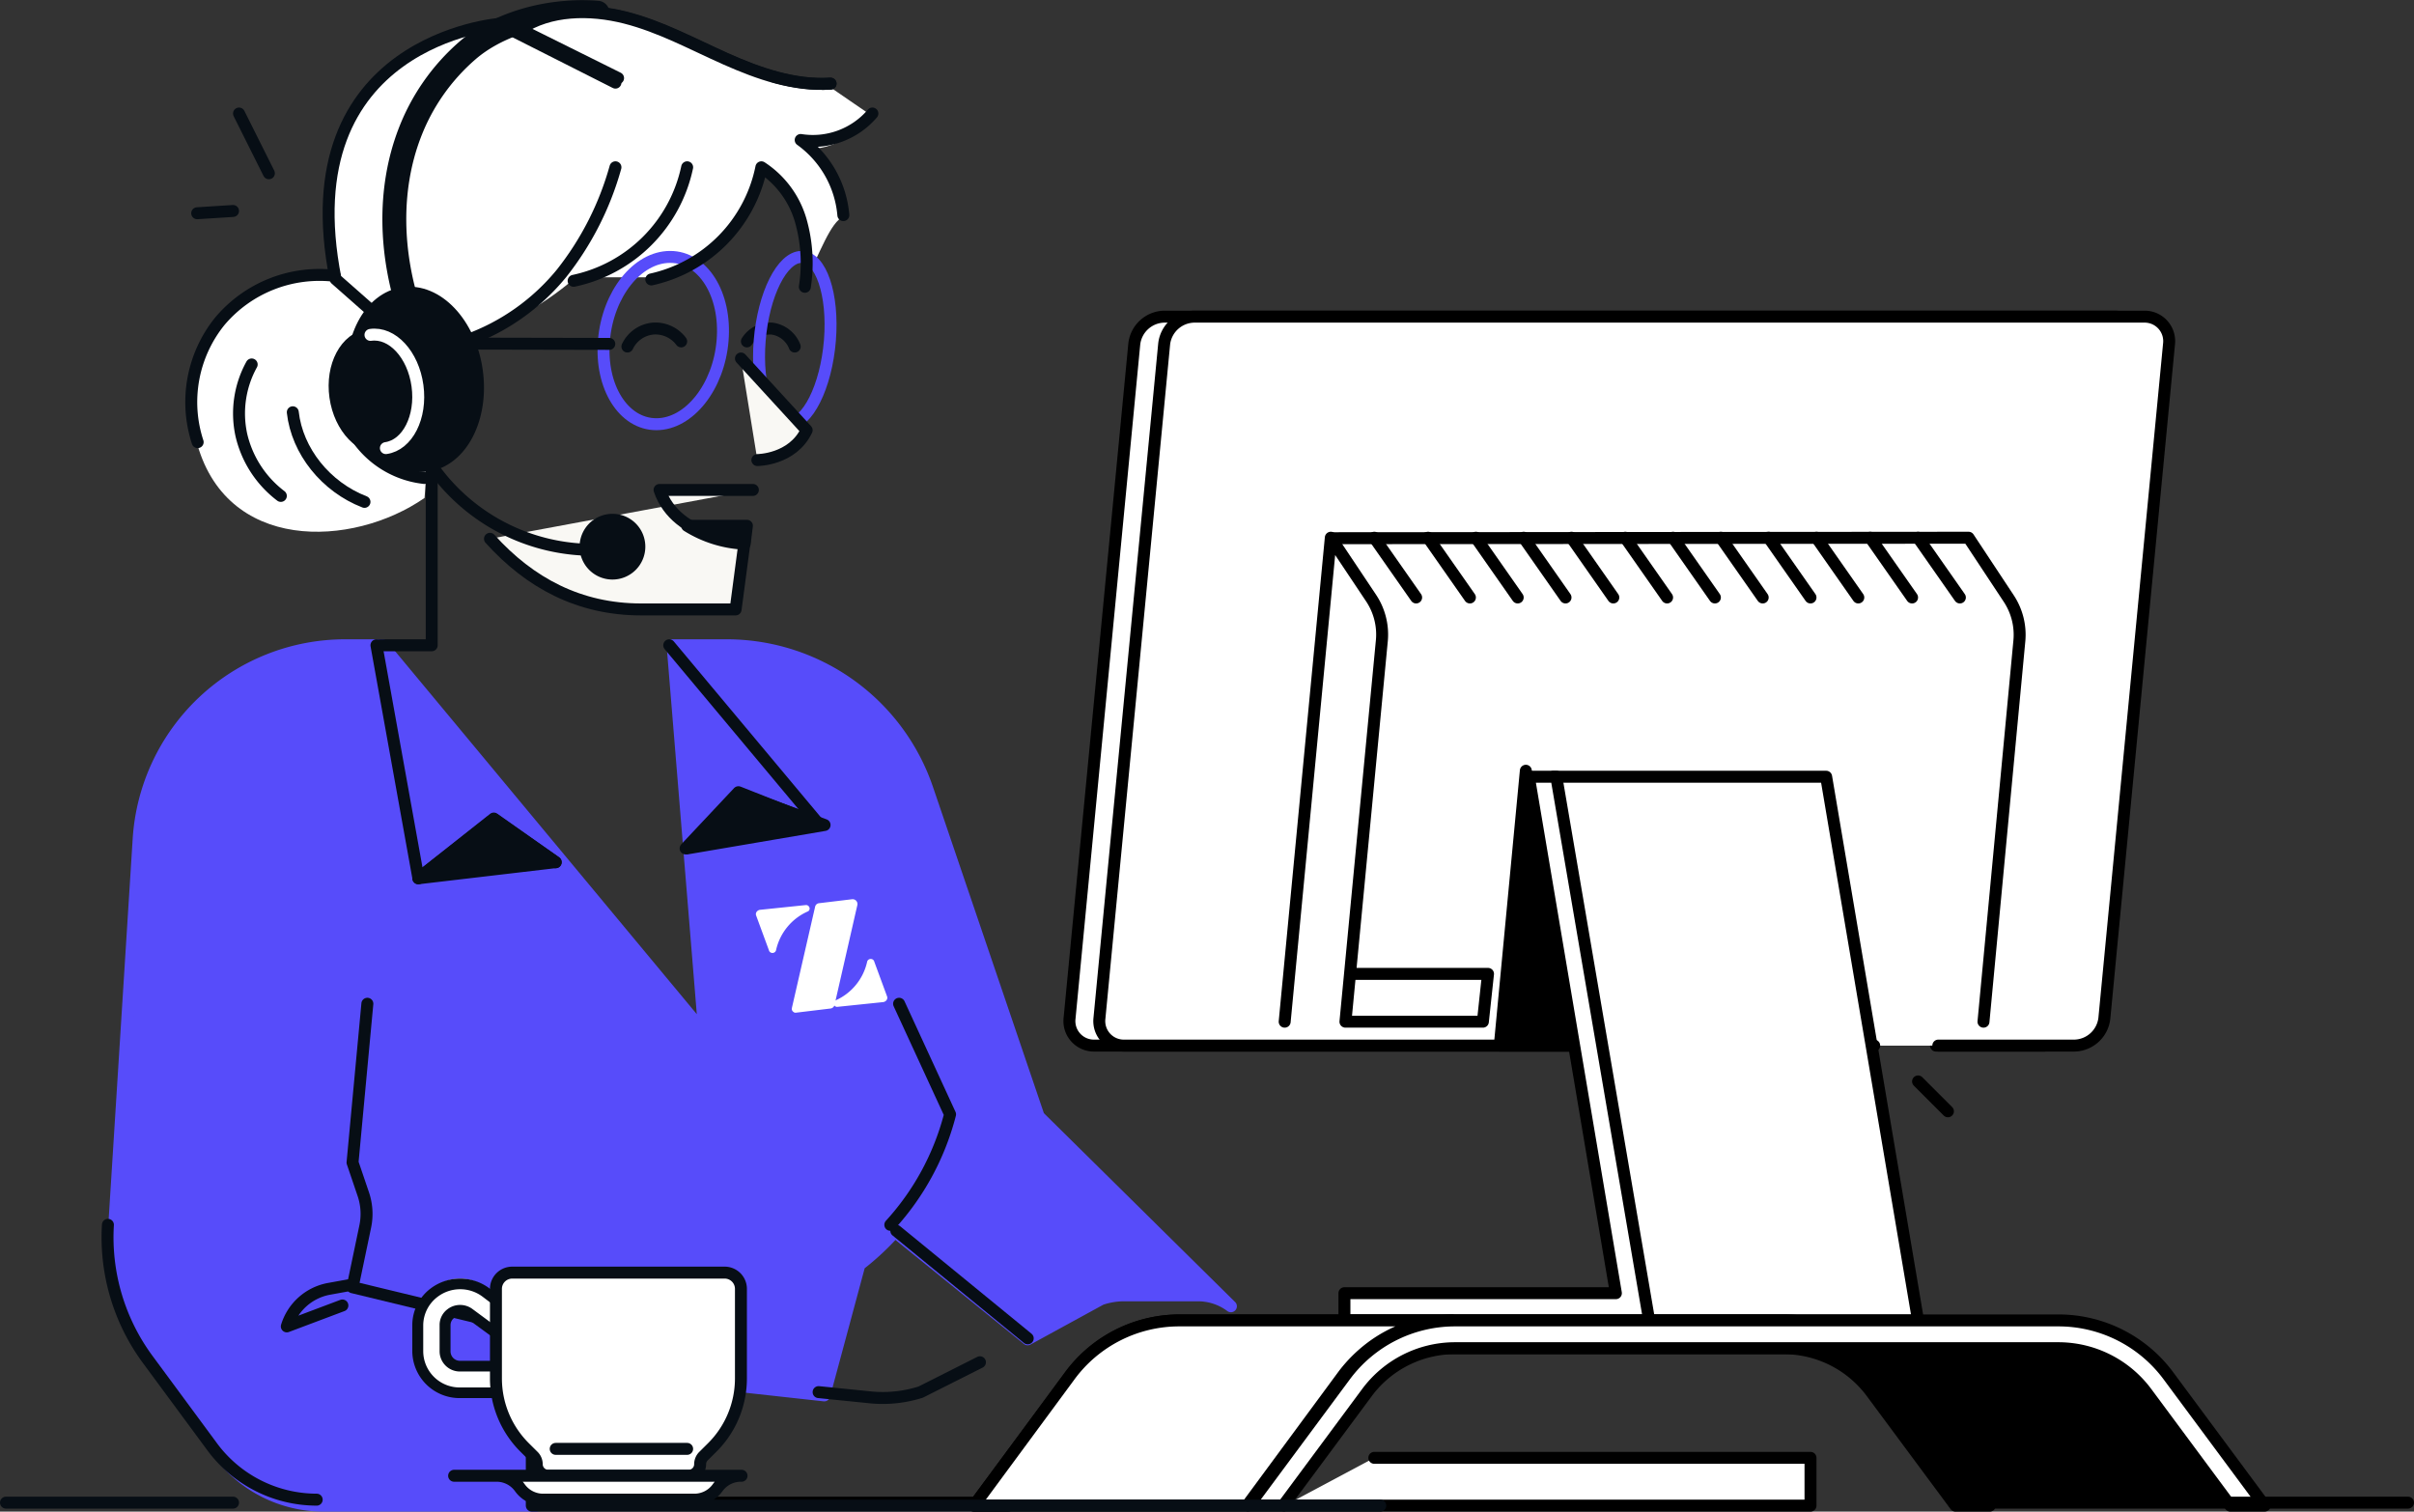 <svg xmlns="http://www.w3.org/2000/svg" viewBox="0 0 404 253"><rect x="0" y="0" width="404" height="253" fill="#333333" stroke="none"/><path d="M71.05,83.34C59,91.71,37.55,92.59,32.8,73.54c-3.87-15.49,6.72-29,22.68-27.44-3-25,3.19-37.48,28.89-42.4L99.44,2C116,3,123.09,15.76,138.63,14.38l3.62,2.49L146,19.44c-4.06,3.18-5.33,5.11-10.27,5.52,3.3,3.37,5.12,6.61,5.53,11.22-2.36,1-4,6.24-6.77,11.44.94-8.61-.32-15.93-7.39-19.7-2.09,10-9,15.66-18.71,18.49h-12C83.82,57.3,71.05,57.76,72.92,59.56Z" transform="translate(0 0)" fill="#fff" fill-rule="evenodd"/><line x1="179" y1="251.5" x2="52" y2="251.5" fill="none" stroke="#000" stroke-linecap="round" stroke-linejoin="round" stroke-width="2"/><path d="M324,175h18.2a5.15,5.15,0,0,0,5-4.58L358,57.58A4.1,4.1,0,0,0,353.83,53h-159a5.15,5.15,0,0,0-5,4.58L179,170.42a4.1,4.1,0,0,0,4.15,4.58H313.25" transform="translate(0 0)" fill="#fff" fill-rule="evenodd"/><path d="M324,175h18.2a5.15,5.15,0,0,0,5-4.58L358,57.58A4.1,4.1,0,0,0,353.83,53h-159a5.15,5.15,0,0,0-5,4.58L179,170.42a4.1,4.1,0,0,0,4.15,4.58H313.25" transform="translate(0 0)" fill="none" stroke="#000" stroke-linecap="round" stroke-linejoin="round" stroke-width="2"/><path d="M324.39,175h22.79a5.15,5.15,0,0,0,5-4.58L363,57.58A4.1,4.1,0,0,0,358.83,53h-159a5.15,5.15,0,0,0-5,4.58L184,170.42a4.1,4.1,0,0,0,4.15,4.58H313.66" transform="translate(0 0)" fill="#fff" fill-rule="evenodd"/><path d="M324.39,175h22.79a5.15,5.15,0,0,0,5-4.58L363,57.58A4.1,4.1,0,0,0,358.83,53h-159a5.15,5.15,0,0,0-5,4.58L184,170.42a4.1,4.1,0,0,0,4.15,4.58H313.66" transform="translate(0 0)" fill="none" stroke="#000" stroke-linecap="round" stroke-linejoin="round" stroke-width="2"/><polygon points="321 221 275.38 221 260 130 305.62 130 321 221" fill="#fff" fill-rule="evenodd"/><polygon points="321 221 275.38 221 260 130 305.62 130 321 221" fill="none" stroke="#000" stroke-linecap="round" stroke-linejoin="round" stroke-width="2"/><polygon points="276 221 225 221 225 216.44 270.43 216.44 255.86 130 260.46 130 276 221" fill="#fff" fill-rule="evenodd"/><polygon points="276 221 225 221 225 216.44 270.43 216.44 255.86 130 260.46 130 276 221" fill="none" stroke="#000" stroke-linecap="round" stroke-linejoin="round" stroke-width="2"/><polygon points="255.36 129 251 175 263 175 255.36 129" fill-rule="evenodd"/><polygon points="255.36 129 251 175 263 175 255.36 129" fill="none" stroke="#000" stroke-linecap="round" stroke-linejoin="round" stroke-width="2"/><path d="M215,171l7.72-81,6.73,10.08a11,11,0,0,1,1.81,7.17L225.17,171h23l.86-8H225.94" transform="translate(0 0)" fill="#fff" fill-rule="evenodd"/><path d="M215,171l7.72-81,6.73,10.08a11,11,0,0,1,1.81,7.17L225.17,171h23l.86-8H225.94" transform="translate(0 0)" fill="none" stroke="#000" stroke-linecap="round" stroke-linejoin="round" stroke-width="2"/><path d="M223,90.08,329.45,90l6.71,10.15a11,11,0,0,1,1.79,7.16l-6,63.69" transform="translate(0 0)" fill="none" stroke="#000" stroke-linecap="round" stroke-linejoin="round" stroke-width="2"/><line x1="321" y1="90" x2="328" y2="100" fill="none" stroke="#000" stroke-linecap="round" stroke-linejoin="round" stroke-width="2"/><line x1="313" y1="90" x2="320" y2="100" fill="none" stroke="#000" stroke-linecap="round" stroke-linejoin="round" stroke-width="2"/><line x1="304" y1="90" x2="311" y2="100" fill="none" stroke="#000" stroke-linecap="round" stroke-linejoin="round" stroke-width="2"/><line x1="296" y1="90" x2="303" y2="100" fill="none" stroke="#000" stroke-linecap="round" stroke-linejoin="round" stroke-width="2"/><line x1="288" y1="90" x2="295" y2="100" fill="none" stroke="#000" stroke-linecap="round" stroke-linejoin="round" stroke-width="2"/><line x1="280" y1="90" x2="287" y2="100" fill="none" stroke="#000" stroke-linecap="round" stroke-linejoin="round" stroke-width="2"/><line x1="272" y1="90" x2="279" y2="100" fill="none" stroke="#000" stroke-linecap="round" stroke-linejoin="round" stroke-width="2"/><line x1="263" y1="90" x2="270" y2="100" fill="none" stroke="#000" stroke-linecap="round" stroke-linejoin="round" stroke-width="2"/><line x1="255" y1="90" x2="262" y2="100" fill="none" stroke="#000" stroke-linecap="round" stroke-linejoin="round" stroke-width="2"/><line x1="247" y1="90" x2="254" y2="100" fill="none" stroke="#000" stroke-linecap="round" stroke-linejoin="round" stroke-width="2"/><line x1="239" y1="90" x2="246" y2="100" fill="none" stroke="#000" stroke-linecap="round" stroke-linejoin="round" stroke-width="2"/><line x1="230" y1="90" x2="237" y2="100" fill="none" stroke="#000" stroke-linecap="round" stroke-linejoin="round" stroke-width="2"/><path d="M359.11,232.34A18.24,18.24,0,0,0,344.54,225H299a18.24,18.24,0,0,1,14.57,7.34l10.48,14.07,3.41,4.59H373l-3.42-4.59Z" transform="translate(0 0)" fill-rule="evenodd"/><path d="M359.11,232.34A18.24,18.24,0,0,0,344.54,225H299a18.24,18.24,0,0,1,14.57,7.34l10.48,14.07,3.41,4.59H373l-3.42-4.59Z" transform="translate(0 0)" fill="none" stroke="#000" stroke-linecap="round" stroke-linejoin="round" stroke-width="2"/><path d="M182.76,233.09a18.39,18.39,0,0,1,14.7-7.44H298.54a18.37,18.37,0,0,1,14.7,7.44l10.57,14.26,3.45,4.65H333l-16.08-21.7a22.9,22.9,0,0,0-18.38-9.3H197.46a22.9,22.9,0,0,0-18.38,9.3L163,252h5.74l3.45-4.65Z" transform="translate(0 0)" fill="none" stroke="#000" stroke-linecap="round" stroke-linejoin="round" stroke-width="2"/><path d="M229,221H197.29A22.75,22.75,0,0,0,179,230.3L163,252h45.71l16-21.7a23.48,23.48,0,0,1,4.58-4.65A22.62,22.62,0,0,1,243,221Z" transform="translate(0 0)" fill="#fff" fill-rule="evenodd"/><path d="M229,221H197.29A22.75,22.75,0,0,0,179,230.3L163,252h45.71l16-21.7a23.48,23.48,0,0,1,4.58-4.65A22.62,22.62,0,0,1,243,221Z" transform="translate(0 0)" fill="none" stroke="#000" stroke-linecap="round" stroke-linejoin="round" stroke-width="2"/><path d="M228.76,233.09a18.37,18.37,0,0,1,14.7-7.44H344.54a18.37,18.37,0,0,1,14.7,7.44l10.57,14.26,3.45,4.65H379l-16.08-21.7a22.9,22.9,0,0,0-18.38-9.3H243.46a22.9,22.9,0,0,0-18.38,9.3L209,252h5.74l3.45-4.65Z" transform="translate(0 0)" fill="#fff" fill-rule="evenodd"/><path d="M228.76,233.09a18.37,18.37,0,0,1,14.7-7.44H344.54a18.37,18.37,0,0,1,14.7,7.44l10.57,14.26,3.45,4.65H379l-16.08-21.7a22.9,22.9,0,0,0-18.38-9.3H243.46a22.9,22.9,0,0,0-18.38,9.3L209,252h5.74l3.45-4.65Z" transform="translate(0 0)" fill="none" stroke="#000" stroke-linecap="round" stroke-linejoin="round" stroke-width="2"/><polyline points="215 252 303 252 303 244 230 244" fill="#fff" fill-rule="evenodd"/><polyline points="215 252 303 252 303 244 230 244" fill="none" stroke="#000" stroke-linecap="round" stroke-linejoin="round" stroke-width="2"/><path d="M321,181l5,5" transform="translate(0 0)" fill="none" stroke="#000" stroke-linecap="round" stroke-linejoin="round" stroke-width="2"/><line x1="327" y1="251.5" x2="403" y2="251.5" fill="none"/><line x1="327" y1="251.5" x2="403" y2="251.5" fill="none" stroke="#000" stroke-linecap="round" stroke-linejoin="round" stroke-width="2"/><line x1="39" y1="251.5" x2="1" y2="251.5" fill="none"/><line x1="39" y1="251.5" x2="1" y2="251.5" fill="none" stroke="#070e15" stroke-linecap="round" stroke-linejoin="round" stroke-width="2"/><path d="M105,58a5.31,5.31,0,0,1,4.24-3A5.38,5.38,0,0,1,114,57.14" transform="translate(0 0)" fill="none" stroke="#070e15" stroke-linecap="round" stroke-linejoin="round" stroke-width="2"/><path d="M133,58a4.78,4.78,0,0,0-3.77-3A4.57,4.57,0,0,0,125,57.14" transform="translate(0 0)" fill="none" stroke="#070e15" stroke-linecap="round" stroke-linejoin="round" stroke-width="2"/><path d="M188.13,216.8h12.39a9.23,9.23,0,0,1,5.48,1.83l-32.17-31.77-18.62-54.78A35.45,35.45,0,0,0,121.67,108h-9.11l5.31,64.82L64,108H57.7a34.63,34.63,0,0,0-34.5,32.5l-4.14,65.58a34.28,34.28,0,0,0,6.69,22.49l10.82,14.58A21.88,21.88,0,0,0,54.14,252H89.72V228.24l48.22,5.31,5.89-21.86a43.79,43.79,0,0,0,5.93-5.53l22.22,18,12.27-6.71a11.92,11.92,0,0,1,3.88-.65" transform="translate(0 0)" fill="#574cfa" fill-rule="evenodd"/><path d="M188.13,216.8h12.39a9.23,9.23,0,0,1,5.48,1.83l-32.17-31.77-18.62-54.78A35.45,35.45,0,0,0,121.67,108h-9.11l5.31,64.82L64,108H57.7a34.63,34.63,0,0,0-34.5,32.5l-4.14,65.58a34.28,34.28,0,0,0,6.69,22.49l10.82,14.58A21.88,21.88,0,0,0,54.14,252H89.72V228.24l48.22,5.31,5.89-21.86a43.79,43.79,0,0,0,5.93-5.53l22.22,18,12.27-6.71A11.92,11.92,0,0,1,188.13,216.8Z" transform="translate(0 0)" fill="none" stroke="#574cfa" stroke-linecap="round" stroke-linejoin="round" stroke-width="2"/><path d="M138.89,57c-.63,7.73-3.77,14-7,14s-5.38-6.24-4.75-14,3.77-14,7-14S139.52,49.24,138.89,57Z" transform="translate(0 0)" fill="none" stroke="#574cfa" stroke-linecap="round" stroke-linejoin="round" stroke-width="2"/><path d="M126.75,77s5.88,0,8.25-5L124,60" transform="translate(0 0)" fill="#f9f8f4" fill-rule="evenodd"/><path d="M126.75,77s5.88,0,8.25-5L124,60" transform="translate(0 0)" fill="none" stroke="#070e15" stroke-linecap="round" stroke-linejoin="round" stroke-width="2"/><path d="M120.93,57c-.63,7.73-5.59,14-11.08,14s-9.42-6.22-8.78-14,5.59-14,11.08-14S121.57,49.22,120.93,57Z" transform="translate(0 0)" fill="none" stroke="#574cfa" stroke-linecap="round" stroke-linejoin="round" stroke-width="2"/><path d="M69,56c4.25,1.16,3.92,4.08,3.92,4.08l-2.77,3.59c1.46,2.11,3.1,3.06,5.85,4.33" transform="translate(0 0)" fill="none" stroke="#070e15" stroke-linecap="round" stroke-linejoin="round" stroke-width="2"/><path d="M64.43,54l-8.27-7.29C48.22,6.68,83.55,4,83.55,4L103,13.83" transform="translate(0 0)" fill="none" stroke="#070e15" stroke-linecap="round" stroke-linejoin="round" stroke-width="2"/><path d="M56,46.16a21.8,21.8,0,0,0-19.21,7.61A21.53,21.53,0,0,0,33.08,74" transform="translate(0 0)" fill="none" stroke="#070e15" stroke-linecap="round" stroke-linejoin="round" stroke-width="2"/><path d="M42.12,61a16.94,16.94,0,0,0-1.73,11.8A17.85,17.85,0,0,0,47,83" transform="translate(0 0)" fill="none" stroke="#070e15" stroke-linecap="round" stroke-linejoin="round" stroke-width="2"/><path d="M63.63,108h8.62V73.42c-2.33-1.91-8.64-5.81-9.21-13.21-.22-3,.39-6.26,2.8-8.07s8.35-2.38,12,5.37l24.13.05" transform="translate(0 0)" fill="none" stroke="#070e15" stroke-linecap="round" stroke-linejoin="round" stroke-width="2"/><path d="M59,215l-4.07.74A9.09,9.09,0,0,0,48,222l9.3-3.5" transform="translate(0 0)" fill="none" stroke="#070e15" stroke-linecap="round" stroke-linejoin="round" stroke-width="2"/><path d="M61.48,168,59,194.57l1.8,5.3a10.28,10.28,0,0,1,.33,5.39L59,215.45l23.58,5.71A7.44,7.44,0,0,1,87.42,225L89,228" transform="translate(0 0)" fill="none" stroke="#070e15" stroke-linecap="round" stroke-linejoin="round" stroke-width="2"/><path d="M18.06,205a34.46,34.46,0,0,0,6.66,22.53L35.5,242.14A21.78,21.78,0,0,0,53,251" transform="translate(0 0)" fill="none" stroke="#070e15" stroke-linecap="round" stroke-linejoin="round" stroke-width="2"/><line x1="150" y1="206" x2="172" y2="224" fill="none" stroke="#070e15" stroke-linecap="round" stroke-linejoin="round" stroke-width="2"/><path d="M150.47,168,159,186.51l-.11.42A43.43,43.43,0,0,1,149,205" transform="translate(0 0)" fill="none" stroke="#070e15" stroke-linecap="round" stroke-linejoin="round" stroke-width="2"/><polyline points="89 228 89 252 231 252" fill="none" stroke="#070e15" stroke-linecap="round" stroke-linejoin="round" stroke-width="2"/><path d="M164,228l-9.92,5a21,21,0,0,1-8.19.9L137,233" transform="translate(0 0)" fill="none" stroke="#070e15" stroke-linecap="round" stroke-linejoin="round" stroke-width="2"/><path d="M78,57A36.35,36.35,0,0,0,94,45.72,50.35,50.35,0,0,0,103,28" transform="translate(0 0)" fill="none" stroke="#070e15" stroke-linecap="round" stroke-linejoin="round" stroke-width="2"/><path d="M115,28A24.62,24.62,0,0,1,96,47" transform="translate(0 0)" fill="none" stroke="#070e15" stroke-linecap="round" stroke-linejoin="round" stroke-width="2"/><path d="M109,46.77A24.09,24.09,0,0,0,127.42,28,15.9,15.9,0,0,1,134,36.87,26,26,0,0,1,134.7,48" transform="translate(0 0)" fill="none" stroke="#070e15" stroke-linecap="round" stroke-linejoin="round" stroke-width="2"/><path d="M49,69c.73,6.51,5.52,12.49,12,15" transform="translate(0 0)" fill="none" stroke="#070e15" stroke-linecap="round" stroke-linejoin="round" stroke-width="2"/><path d="M58,70A15.77,15.77,0,0,0,71,80" transform="translate(0 0)" fill="none" stroke="#070e15" stroke-linecap="round" stroke-linejoin="round" stroke-width="2"/><polyline points="93 144.32 82.65 137.1 70.02 147 63 108" fill="none" stroke="#070e15" stroke-linecap="round" stroke-linejoin="round" stroke-width="2"/><polyline points="114.74 142 123.58 132.59 137 137.9 112 108" fill="none" stroke="#070e15" stroke-linecap="round" stroke-linejoin="round" stroke-width="2"/><polygon points="138 138.08 115 142 124.14 133 138 138.08" fill="#070e15" fill-rule="evenodd"/><polygon points="138 138.08 115 142 124.14 133 138 138.08" fill="none" stroke="#070e15" stroke-linecap="round" stroke-linejoin="round" stroke-width="2"/><polygon points="70 147 93 144.3 82.64 137 70 147" fill="#070e15" fill-rule="evenodd"/><polygon points="70 147 93 144.3 82.64 137 70 147" fill="none" stroke="#070e15" stroke-linecap="round" stroke-linejoin="round" stroke-width="2"/><path d="M87,4.9c5-3.35,11.71-3.48,17.61-2s11.28,4.42,16.81,6.9S132.92,14.36,139,14" transform="translate(0 0)" fill="#fff" fill-rule="evenodd"/><path d="M87,4.9c5-3.35,11.71-3.48,17.61-2s11.28,4.42,16.81,6.9S132.92,14.36,139,14" transform="translate(0 0)" fill="none" stroke="#070e15" stroke-linecap="round" stroke-linejoin="round" stroke-width="2"/><path d="M126,82H110.38c2.88,8.43,14.24,8.6,14.24,8.6L123.11,102H107.28C97,102,88.69,97.61,82,90.18" transform="translate(0 0)" fill="#f9f8f4" fill-rule="evenodd"/><path d="M126,82H110.38c2.88,8.43,14.24,8.6,14.24,8.6L123.11,102H107.28C97,102,88.69,97.61,82,90.18" transform="translate(0 0)" fill="none" stroke="#070e15" stroke-linecap="round" stroke-linejoin="round" stroke-width="2"/><path d="M129.17,158.92c0,.1.2.11.22,0a9.78,9.78,0,0,1,5.58-6.82c.07,0,0-.13-.07-.12l-7.6.79c-.17,0-.34.15-.29.28Z" transform="translate(0 0)" fill="#fff" fill-rule="evenodd"/><path d="M129.17,158.92c0,.1.2.11.22,0a9.78,9.78,0,0,1,5.58-6.82c.07,0,0-.13-.07-.12l-7.6.79c-.17,0-.34.15-.29.28Z" transform="translate(0 0)" fill="none" stroke="#fff" stroke-linecap="round" stroke-linejoin="round"/><path d="M133.13,169l5.8-.7a.28.28,0,0,0,.25-.22L143,151.35a.31.31,0,0,0-.32-.35l-5.57.67a.24.24,0,0,0-.2.17l-3.9,17a.12.12,0,0,0,.13.13" transform="translate(0 0)" fill="#fff" fill-rule="evenodd"/><path d="M133.13,169l5.8-.7a.28.28,0,0,0,.25-.22L143,151.35a.31.31,0,0,0-.32-.35l-5.57.67a.24.24,0,0,0-.2.17l-3.9,17a.12.12,0,0,0,.13.13" transform="translate(0 0)" fill="none" stroke="#fff" stroke-linecap="round" stroke-linejoin="round"/><path d="M145.83,161.08c0-.1-.2-.11-.22,0a9.78,9.78,0,0,1-5.58,6.82c-.07,0,0,.13.07.12l7.6-.79c.17,0,.34-.15.29-.28Z" transform="translate(0 0)" fill="#fff" fill-rule="evenodd"/><path d="M145.83,161.08c0-.1-.2-.11-.22,0a9.78,9.78,0,0,1-5.58,6.82c-.07,0,0,.13.07.12l7.6-.79c.17,0,.34-.15.29-.28Z" transform="translate(0 0)" fill="none" stroke="#fff" stroke-linecap="round" stroke-linejoin="round"/><path d="M79.8,62.06c1.12,8-2.59,15.07-8.28,15.87s-11.21-5-12.32-13,2.59-15.07,8.28-15.87,11.21,5,12.32,13" transform="translate(0 0)" fill="#070e15" fill-rule="evenodd"/><path d="M79.8,62.06c1.12,8-2.59,15.07-8.28,15.87s-11.21-5-12.32-13,2.59-15.07,8.28-15.87S78.69,54.09,79.8,62.06Z" transform="translate(0 0)" fill="none" stroke="#070e15" stroke-linecap="round" stroke-linejoin="round" stroke-width="2"/><path d="M69.87,64.56c.74,5.22-1.73,9.87-5.53,10.39s-7.47-3.29-8.21-8.51,1.73-9.87,5.53-10.39,7.47,3.29,8.21,8.51" transform="translate(0 0)" fill="#070e15" fill-rule="evenodd"/><path d="M69.87,64.56c.74,5.22-1.73,9.87-5.53,10.39s-7.47-3.29-8.21-8.51,1.73-9.87,5.53-10.39S69.13,59.34,69.87,64.56Z" transform="translate(0 0)" fill="none" stroke="#070e15" stroke-linecap="round" stroke-linejoin="round" stroke-width="2"/><path d="M62,56.05c3.64-.52,7.16,3.29,7.87,8.53S68.21,74.48,64.58,75" transform="translate(0 0)" fill="#070e15" fill-rule="evenodd"/><path d="M62,56.05c3.64-.52,7.16,3.29,7.87,8.53S68.21,74.48,64.58,75" transform="translate(0 0)" fill="none" stroke="#fff" stroke-linecap="round" stroke-linejoin="round" stroke-width="2"/><path d="M100,2.13a31.51,31.51,0,0,0-5.14,0c-5.79.43-12.12,2.44-16.56,6.26a34.69,34.69,0,0,0-9.78,14c-3.58,9.43-3.15,20.09,0,29.66" transform="translate(0 0)" fill="none" stroke="#070e15" stroke-linecap="round" stroke-linejoin="round" stroke-width="4"/><path d="M139,14c-6.08.41-12-1.66-17.58-4.14s-10.91-5.41-16.81-6.9S92,1.55,87,4.9l16.44,8.17" transform="translate(0 0)" fill="#fff" fill-rule="evenodd"/><path d="M139,14c-6.08.41-12-1.66-17.58-4.14s-10.91-5.41-16.81-6.9S92,1.55,87,4.9l16.44,8.17" transform="translate(0 0)" fill="none" stroke="#070e15" stroke-linecap="round" stroke-linejoin="round" stroke-width="2"/><path d="M71,76A32.88,32.88,0,0,0,98,92" transform="translate(0 0)" fill="none" stroke="#070e15" stroke-linecap="round" stroke-linejoin="round" stroke-width="2"/><path d="M107,91.5a4.5,4.5,0,1,1-4.5-4.5,4.49,4.49,0,0,1,4.5,4.5" transform="translate(0 0)" fill="#070e15" fill-rule="evenodd"/><path d="M107,91.5a4.5,4.5,0,1,1-4.5-4.5A4.49,4.49,0,0,1,107,91.5Z" transform="translate(0 0)" fill="none" stroke="#070e15" stroke-linecap="round" stroke-linejoin="round" stroke-width="2"/><path d="M141.14,36A17.3,17.3,0,0,0,134,23.43,13.1,13.1,0,0,0,146,19" transform="translate(0 0)" fill="none" stroke="#070e15" stroke-linecap="round" stroke-linejoin="round" stroke-width="2"/><path d="M45,29q-2.51-5-5-10" transform="translate(0 0)" fill="none" stroke="#070e15" stroke-linecap="round" stroke-linejoin="round" stroke-width="2"/><path d="M39,35.31l-6,.38" transform="translate(0 0)" fill="none" stroke="#070e15" stroke-linecap="round" stroke-linejoin="round" stroke-width="2"/><path d="M115,88a19.74,19.74,0,0,0,9.63,3l.37-3Z" transform="translate(0 0)" fill="#070e15" fill-rule="evenodd"/><path d="M115,88a19.74,19.74,0,0,0,9.63,3l.37-3Z" transform="translate(0 0)" fill="none" stroke="#070e15" stroke-linecap="round" stroke-linejoin="round" stroke-width="2"/><path d="M77,233a7.11,7.11,0,0,1-7-7.2v-4.6a7.23,7.23,0,0,1,2.7-5.68,6.84,6.84,0,0,1,8.6,0l2.35,1.88a1,1,0,0,1,.35.73v3.41a.93.93,0,0,1-.5.83.85.85,0,0,1-.4.1.88.88,0,0,1-.54-.18l-4-3.1a2.45,2.45,0,0,0-1.54-.54,2.4,2.4,0,0,0-1.52.53,2.58,2.58,0,0,0-1,2v4.6A2.51,2.51,0,0,0,77,228.35h6.1a.92.92,0,0,1,.9.93v2.79a.92.92,0,0,1-.9.93Z" transform="translate(0 0)" fill="#fff" fill-rule="evenodd"/><path d="M77,214a8.17,8.17,0,0,0-4.91,1.64A7.69,7.69,0,0,0,69,221.8v4.4a7.91,7.91,0,0,0,8,7.8h6.17A1.81,1.81,0,0,0,85,232.22v-2.67a1.81,1.81,0,0,0-1.83-1.79H77a1.58,1.58,0,0,1-1.6-1.56v-4.4a1.5,1.5,0,0,1,.62-1.23,1.62,1.62,0,0,1,2,0l4.1,3a1.86,1.86,0,0,0,1.09.35,2,2,0,0,0,.82-.18,1.79,1.79,0,0,0,1-1.6v-3.27a1.77,1.77,0,0,0-.7-1.4l-2.39-1.81A8.17,8.17,0,0,0,77,214m0,1.78a6.22,6.22,0,0,1,3.79,1.27l2.38,1.8v3.27l-4.06-3a3.48,3.48,0,0,0-2.11-.71,3.43,3.43,0,0,0-2.1.71,3.28,3.28,0,0,0-1.33,2.64v4.4A3.39,3.39,0,0,0,77,229.55h6.17v2.67H77a6.09,6.09,0,0,1-6.17-6v-4.4a6,6,0,0,1,2.38-4.75A6.22,6.22,0,0,1,77,215.78" transform="translate(0 0)" fill="#070e15" fill-rule="evenodd"/><path d="M124,215.72v15a16.3,16.3,0,0,1-4.8,11.54l-1.47,1.46a1.92,1.92,0,0,0-.56,1.36,1.93,1.93,0,0,1-1.94,1.92H91.77a1.93,1.93,0,0,1-1.94-1.92,1.92,1.92,0,0,0-.56-1.36l-1.47-1.46A16.3,16.3,0,0,1,83,230.72v-15A2.72,2.72,0,0,1,85.73,213h35.54a2.72,2.72,0,0,1,2.73,2.72" transform="translate(0 0)" fill="#fff" fill-rule="evenodd"/><path d="M124,215.72v15a16.3,16.3,0,0,1-4.8,11.54l-1.47,1.46a1.92,1.92,0,0,0-.56,1.36,1.93,1.93,0,0,1-1.94,1.92H91.77a1.93,1.93,0,0,1-1.94-1.92,1.92,1.92,0,0,0-.56-1.36l-1.47-1.46A16.3,16.3,0,0,1,83,230.72v-15A2.72,2.72,0,0,1,85.73,213h35.54A2.72,2.72,0,0,1,124,215.72Z" transform="translate(0 0)" fill="none" stroke="#070e15" stroke-linecap="round" stroke-linejoin="round" stroke-width="2"/><path d="M76,247h7a4.78,4.78,0,0,1,4,2,4.78,4.78,0,0,0,4,2h25.1a4.78,4.78,0,0,0,4-2,4.78,4.78,0,0,1,4-2H76" transform="translate(0 0)" fill="#fff" fill-rule="evenodd"/><path d="M76,247h7a4.78,4.78,0,0,1,4,2,4.78,4.78,0,0,0,4,2h25.1a4.78,4.78,0,0,0,4-2,4.78,4.78,0,0,1,4-2H76" transform="translate(0 0)" fill="none" stroke="#070e15" stroke-linecap="round" stroke-linejoin="round" stroke-width="2"/><line x1="93" y1="242.5" x2="115" y2="242.5" fill="none" stroke="#070e15" stroke-linecap="round" stroke-linejoin="round" stroke-width="2"/></svg>